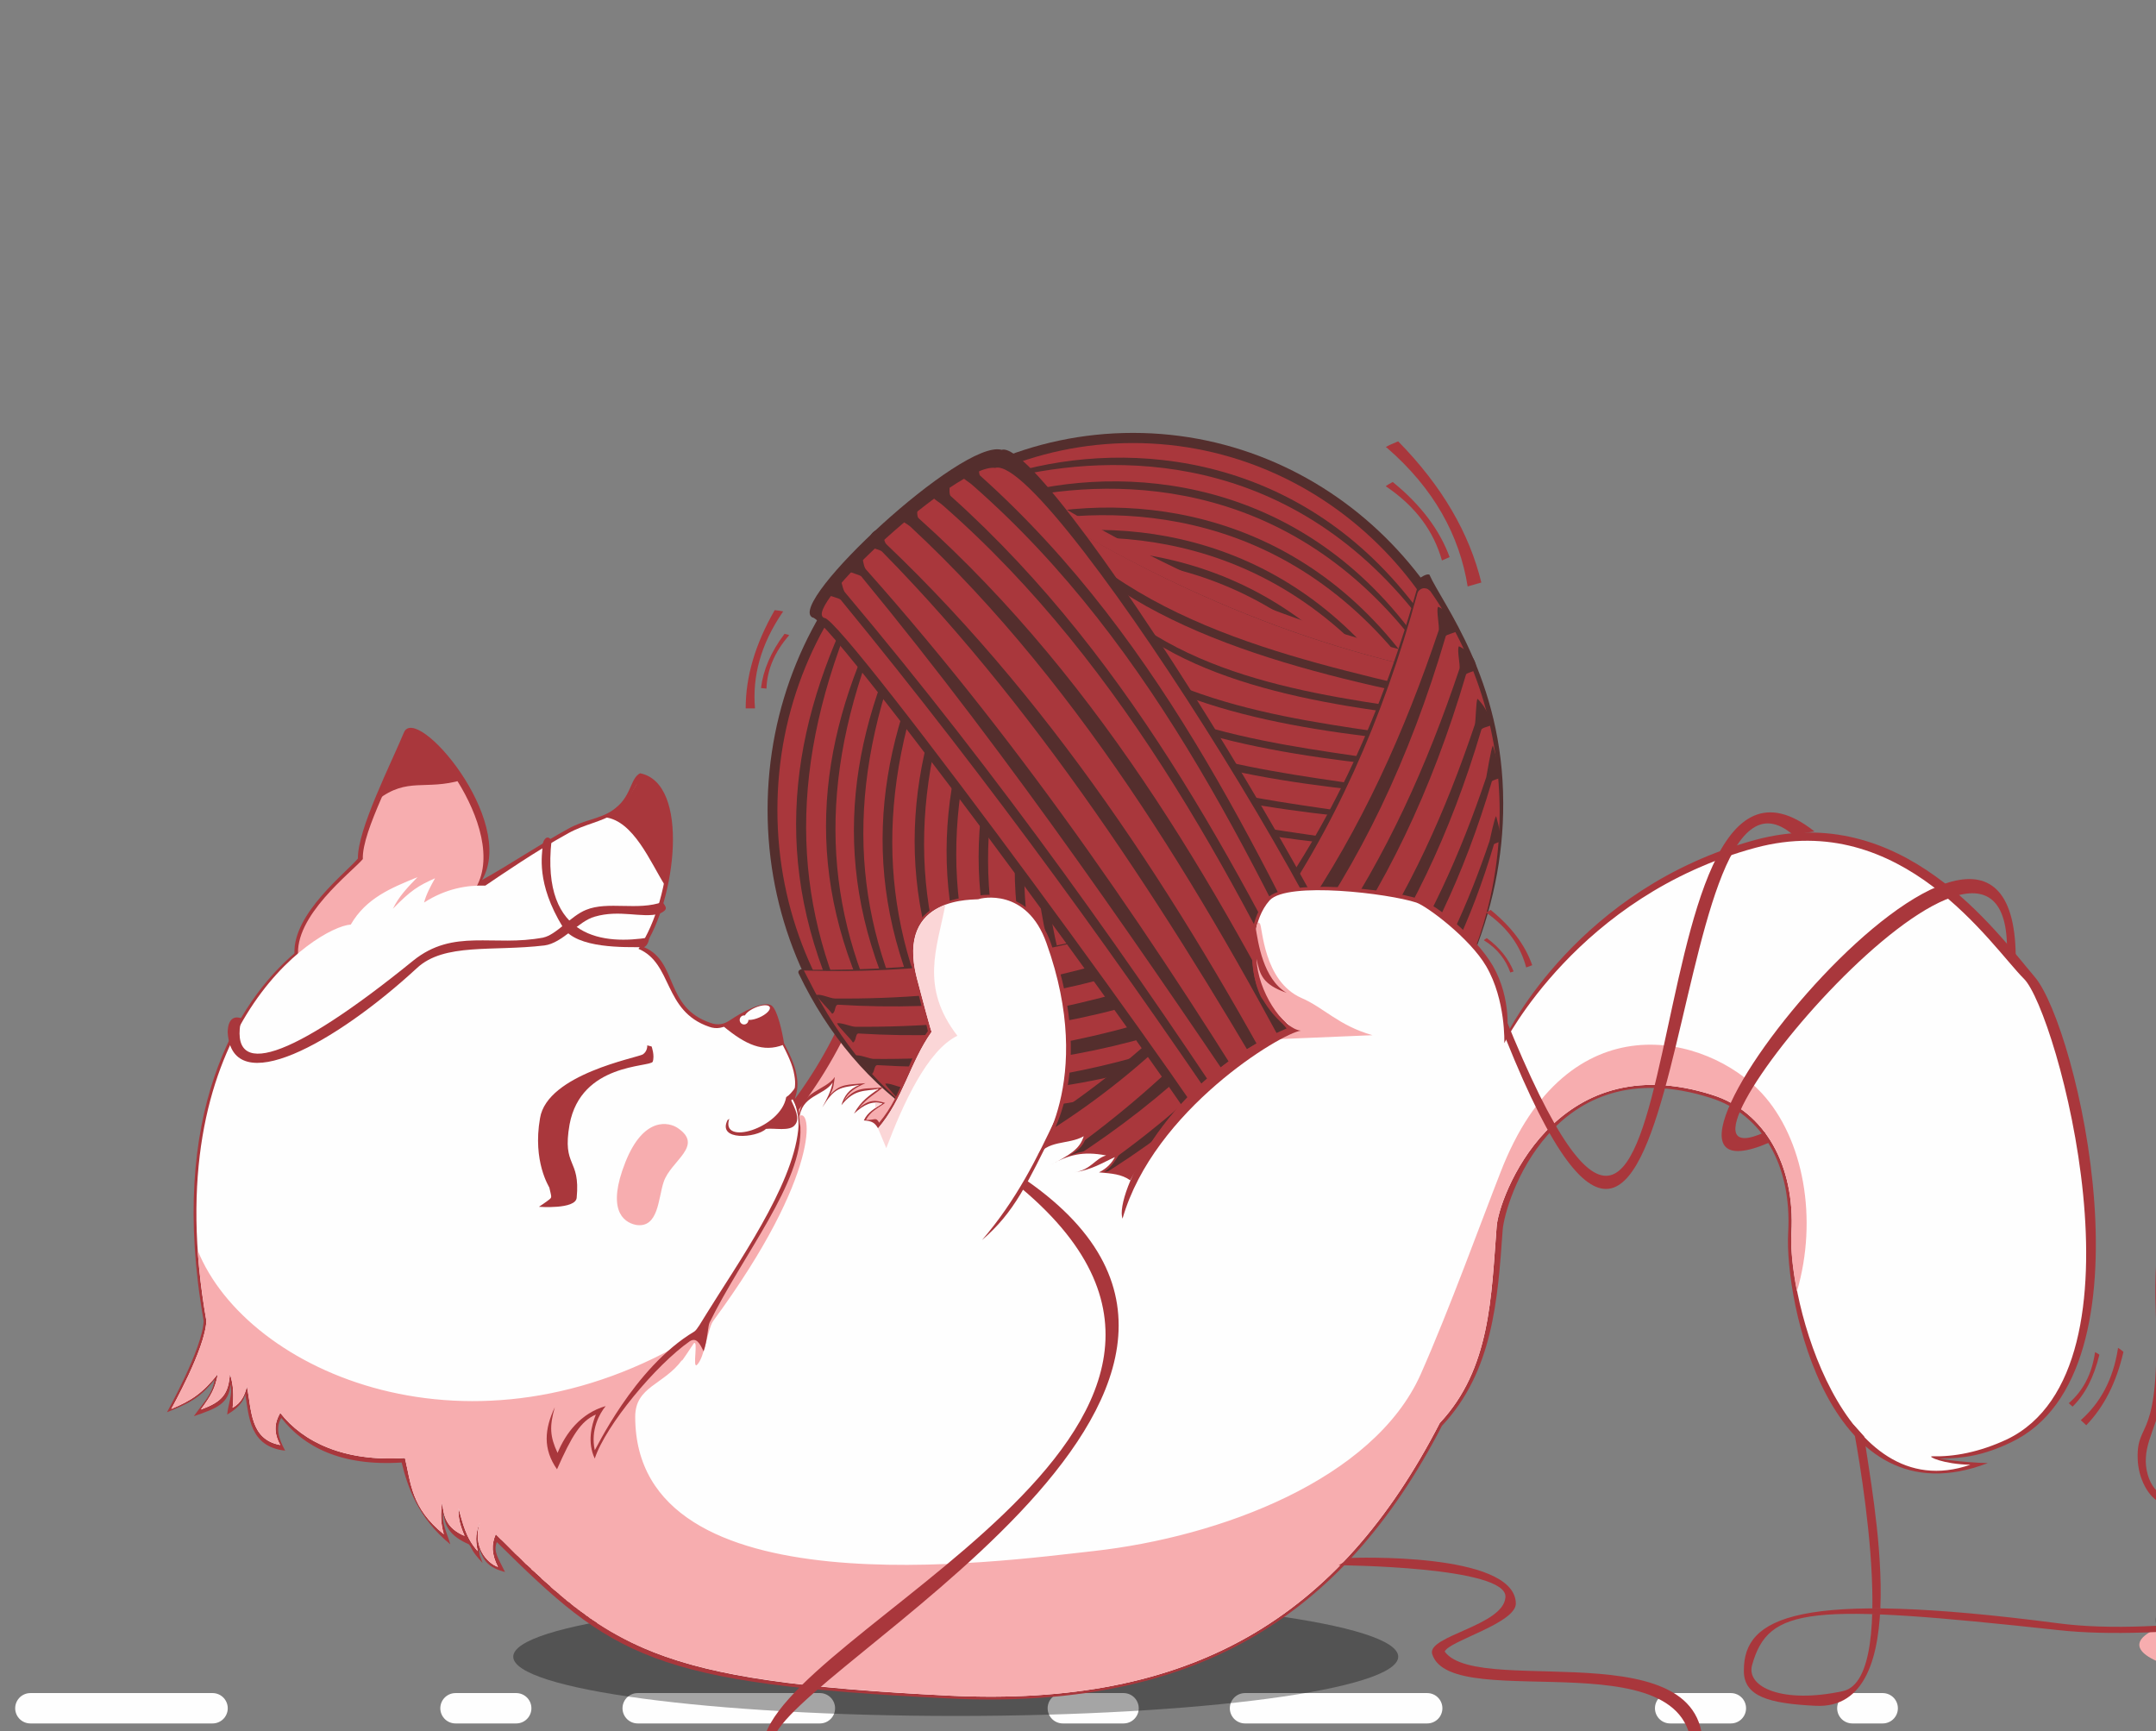 <svg width="142" height="114" viewBox="0 0 142 114" fill="none" xmlns="http://www.w3.org/2000/svg">
<rect x="0" y="0" width="142" height="114" fill="#808080" stroke="none"/>
<g clip-path="url(#clip0_512_813)">
<path d="M-10 112.5H124" stroke="#FEFEFE" stroke-width="2" stroke-linecap="round" stroke-dasharray="4 8 12 16"/>
<path d="M62.947 113.007C79.042 113.007 92.09 111.26 92.09 109.104C92.09 106.948 79.042 105.2 62.947 105.2C46.852 105.2 33.804 106.948 33.804 109.104C33.804 111.26 46.852 113.007 62.947 113.007Z" fill="black" fill-opacity="0.35"/>
<path d="M170.909 112.226C187.482 112.226 200.917 110.479 200.917 108.323C200.917 106.167 187.482 104.42 170.909 104.42C154.336 104.42 140.901 106.167 140.901 108.323C140.901 110.479 154.336 112.226 170.909 112.226Z" fill="#F7ADAF"/>
<path fill-rule="evenodd" clip-rule="evenodd" d="M51.347 73.676C53.076 71.558 54.553 69.216 55.706 66.502L66.08 73.156L60.497 77.654C60.497 77.654 51.239 73.676 51.347 73.676Z" fill="#A9373C"/>
<path fill-rule="evenodd" clip-rule="evenodd" d="M51.959 73.899C53.688 71.78 55.165 69.401 56.318 66.725L66.729 73.379L61.109 77.877C61.109 77.877 51.851 73.899 51.959 73.899Z" fill="#F7ADAF"/>
<path d="M74.618 78.174C87.908 78.174 98.682 67.056 98.682 53.342C98.682 39.627 87.908 28.509 74.618 28.509C61.328 28.509 50.555 39.627 50.555 53.342C50.555 67.056 61.328 78.174 74.618 78.174Z" fill="#542E2D"/>
<path d="M74.617 77.505C87.549 77.505 98.033 66.687 98.033 53.342C98.033 39.997 87.549 29.178 74.617 29.178C61.685 29.178 51.202 39.997 51.202 53.342C51.202 66.687 61.685 77.505 74.617 77.505Z" fill="#A9373C"/>
<path fill-rule="evenodd" clip-rule="evenodd" d="M66.442 30.665C66.55 30.702 66.658 31.111 66.766 31.111C74.547 28.881 85.859 29.922 93.496 40.293C93.604 40.442 93.784 40.145 93.928 40.256C93.892 40.405 93.892 41.111 93.856 41.297C93.676 41.185 93.531 40.739 93.424 40.628C84.814 29.624 73.358 29.81 66.55 31.446C66.406 31.483 65.757 31.706 65.613 31.632C65.613 31.632 65.793 30.814 66.442 30.665Z" fill="#542E2D"/>
<path fill-rule="evenodd" clip-rule="evenodd" d="M66.082 32.227C66.189 32.264 66.298 32.673 66.37 32.673C74.151 30.442 85.498 31.483 93.135 41.855C93.243 42.004 93.423 41.706 93.567 41.781C93.531 41.966 93.531 42.673 93.495 42.821C93.315 42.747 93.171 42.301 93.063 42.152C84.454 31.186 72.962 31.372 66.189 33.007C66.045 33.044 65.397 33.267 65.253 33.193C65.253 33.193 65.433 32.338 66.082 32.227Z" fill="#542E2D"/>
<path fill-rule="evenodd" clip-rule="evenodd" d="M65.72 33.974C65.792 34.011 65.936 34.42 66.008 34.383C73.789 32.189 85.137 33.193 92.774 43.602C92.882 43.751 93.062 43.453 93.206 43.528C93.17 43.714 93.17 44.42 93.098 44.569C92.954 44.494 92.81 44.048 92.666 43.899C84.092 32.896 72.601 33.119 65.828 34.755C65.684 34.792 65.036 35.015 64.892 34.94C64.892 34.94 65.072 34.085 65.72 33.974Z" fill="#542E2D"/>
<path fill-rule="evenodd" clip-rule="evenodd" d="M64.964 35.424C65.036 35.461 65.144 35.87 65.252 35.87C73.033 33.639 84.381 34.68 91.982 45.089C92.09 45.201 92.306 44.94 92.45 45.015C92.378 45.163 92.378 45.87 92.342 46.056C92.198 45.944 92.018 45.535 91.91 45.386C83.3 34.383 71.845 34.606 65.072 36.204C64.892 36.242 64.244 36.465 64.1 36.39C64.1 36.39 64.28 35.572 64.964 35.424Z" fill="#542E2D"/>
<path fill-rule="evenodd" clip-rule="evenodd" d="M64.134 36.762C64.206 36.799 64.314 37.208 64.422 37.171C72.203 34.977 83.551 35.981 91.188 46.39C91.26 46.539 91.476 46.241 91.62 46.316C91.548 46.502 91.584 47.208 91.512 47.357C91.368 47.282 91.188 46.836 91.08 46.688C82.47 35.684 71.015 35.907 64.242 37.542C64.098 37.58 63.414 37.803 63.27 37.691C63.27 37.691 63.45 36.873 64.134 36.762Z" fill="#542E2D"/>
<path fill-rule="evenodd" clip-rule="evenodd" d="M65.18 30.888C74.942 37.431 85.281 42.115 96.412 44.123C97.421 46.985 97.997 50.517 97.997 53.528C97.997 56.539 97.096 59.773 96.34 62.227C82.255 57.282 68.566 50.294 55.165 41.557C57.398 37.394 61.217 33.007 65.18 30.888Z" fill="#542E2D" stroke="#A9373C" stroke-width="0.9"/>
<path fill-rule="evenodd" clip-rule="evenodd" d="M64.927 31.743C74.654 38.286 84.993 42.97 96.124 44.978C97.168 47.84 97.997 50.517 97.997 53.528C97.997 56.539 97.096 59.773 96.34 62.227C82.255 57.282 68.566 50.294 55.165 41.557C57.398 37.394 60.965 33.862 64.927 31.743Z" fill="#A9373C" stroke="#A9373C" stroke-width="0.9"/>
<path fill-rule="evenodd" clip-rule="evenodd" d="M55.669 68.1C55.669 68.026 55.921 67.728 55.849 67.617C50.77 57.728 51.778 48.77 56.101 39.885C56.173 39.736 55.849 39.699 55.849 39.513C55.993 39.476 56.569 39.104 56.75 39.067C56.75 39.253 56.498 39.624 56.425 39.81C51.886 50.368 52.139 59.215 56.245 67.617C56.317 67.766 56.894 68.212 56.894 68.361C56.894 68.361 56.101 68.621 55.669 68.1Z" fill="#542E2D"/>
<path fill-rule="evenodd" clip-rule="evenodd" d="M57.471 67.617C57.471 67.542 57.723 67.245 57.687 67.171C52.824 57.728 53.761 49.178 57.903 40.702C57.975 40.554 57.651 40.516 57.651 40.368C57.795 40.331 58.372 39.959 58.516 39.922C58.516 40.108 58.264 40.479 58.191 40.628C53.869 50.739 54.121 59.141 58.047 67.171C58.12 67.282 58.66 67.728 58.66 67.877C58.66 67.877 57.903 68.137 57.471 67.617Z" fill="#542E2D"/>
<path fill-rule="evenodd" clip-rule="evenodd" d="M59.307 67.914C59.307 67.84 59.559 67.543 59.523 67.468C54.66 58.026 55.597 49.438 59.739 40.963C59.811 40.814 59.487 40.814 59.487 40.628C59.631 40.591 60.172 40.256 60.352 40.219C60.352 40.368 60.099 40.74 60.027 40.888C55.705 51 55.957 59.401 59.883 67.431C59.955 67.58 60.46 67.989 60.496 68.137C60.496 68.137 59.739 68.398 59.307 67.914Z" fill="#542E2D"/>
<path fill-rule="evenodd" clip-rule="evenodd" d="M61.216 68.472C61.216 68.398 61.469 68.1 61.397 68.026C56.533 58.584 57.506 49.996 61.649 41.52C61.721 41.409 61.397 41.372 61.397 41.186C61.541 41.149 62.081 40.814 62.261 40.777C62.261 40.926 62.009 41.297 61.937 41.446C57.614 51.557 57.866 59.959 61.757 67.989C61.829 68.137 62.369 68.546 62.369 68.695C62.369 68.695 61.649 68.955 61.216 68.472Z" fill="#542E2D"/>
<path fill-rule="evenodd" clip-rule="evenodd" d="M63.307 68.621C63.307 68.509 63.559 68.249 63.523 68.137C58.66 58.732 59.597 50.145 63.739 41.669C63.811 41.52 63.487 41.483 63.487 41.334C63.631 41.297 64.208 40.963 64.352 40.925C64.352 41.074 64.1 41.446 64.027 41.595C59.705 51.706 59.957 60.108 63.883 68.137C63.955 68.286 64.496 68.695 64.496 68.844C64.496 68.844 63.739 69.104 63.307 68.621Z" fill="#542E2D"/>
<path fill-rule="evenodd" clip-rule="evenodd" d="M65.431 69.252C65.431 69.141 65.647 68.881 65.611 68.769C60.748 59.364 61.721 50.777 65.864 42.301C65.936 42.152 65.611 42.115 65.575 41.966C65.755 41.929 66.296 41.594 66.44 41.557C66.476 41.706 66.224 42.078 66.152 42.227C61.829 52.338 62.081 60.739 65.972 68.769C66.044 68.918 66.584 69.327 66.584 69.475C66.584 69.475 65.864 69.736 65.431 69.252Z" fill="#542E2D"/>
<path fill-rule="evenodd" clip-rule="evenodd" d="M95.692 46.65C95.584 46.613 95.475 46.204 95.403 46.204C84.957 44.16 73.393 41.148 68.17 33.602C68.097 33.49 67.881 33.751 67.737 33.676C67.809 33.49 67.809 32.821 67.881 32.636C68.025 32.747 68.17 33.193 68.278 33.305C74.978 41.632 86.974 43.714 95.584 45.87C95.728 45.907 96.412 45.647 96.556 45.721C96.556 45.721 96.34 46.539 95.692 46.65Z" fill="#542E2D"/>
<path fill-rule="evenodd" clip-rule="evenodd" d="M95.621 47.691C95.549 47.654 95.441 47.357 95.368 47.357C86.723 46.464 77.105 44.866 72.313 39.104C72.205 39.029 72.061 39.252 71.953 39.178C71.989 39.067 71.953 38.472 71.989 38.36C72.133 38.398 72.277 38.769 72.349 38.881C78.401 45.126 88.308 45.944 95.513 47.059C95.621 47.059 96.161 46.799 96.269 46.873C96.269 46.873 96.161 47.542 95.621 47.691Z" fill="#542E2D"/>
<path fill-rule="evenodd" clip-rule="evenodd" d="M93.531 49.178C93.459 49.178 93.314 48.881 93.242 48.844C84.597 47.989 74.978 46.39 70.187 40.628C70.115 40.517 69.971 40.777 69.827 40.702C69.863 40.554 69.827 39.996 69.863 39.847C70.007 39.922 70.151 40.294 70.259 40.368C76.311 46.65 86.218 47.468 93.386 48.583C93.531 48.583 94.035 48.323 94.143 48.36C94.143 48.36 94.071 49.067 93.531 49.178Z" fill="#542E2D"/>
<path fill-rule="evenodd" clip-rule="evenodd" d="M92.089 50.814C92.017 50.777 91.909 50.479 91.837 50.479C83.192 49.587 73.573 47.989 68.782 42.264C68.674 42.152 68.53 42.375 68.422 42.338C68.458 42.19 68.422 41.632 68.458 41.483C68.602 41.557 68.746 41.892 68.854 42.004C74.87 48.249 84.813 49.067 91.981 50.182C92.089 50.219 92.63 49.922 92.738 49.996C92.738 49.996 92.63 50.665 92.089 50.814Z" fill="#542E2D"/>
<path fill-rule="evenodd" clip-rule="evenodd" d="M91.153 52.524C91.081 52.487 90.973 52.189 90.901 52.189C82.255 51.334 72.637 49.736 67.846 43.974C67.773 43.862 67.629 44.123 67.485 44.048C67.521 43.899 67.485 43.342 67.521 43.193C67.665 43.267 67.81 43.602 67.918 43.714C73.934 49.959 83.876 50.777 91.045 51.892C91.153 51.929 91.693 51.669 91.801 51.706C91.801 51.706 91.693 52.375 91.153 52.524Z" fill="#542E2D"/>
<path fill-rule="evenodd" clip-rule="evenodd" d="M90.001 54.234C89.928 54.234 89.82 53.9 89.748 53.9C81.067 53.045 71.448 51.446 66.657 45.684C66.585 45.572 66.441 45.833 66.333 45.758C66.369 45.61 66.333 45.052 66.333 44.903C66.477 44.978 66.621 45.349 66.729 45.424C72.781 51.706 82.688 52.524 89.856 53.639C90.001 53.639 90.505 53.379 90.649 53.416C90.649 53.416 90.541 54.123 90.001 54.234Z" fill="#542E2D"/>
<path fill-rule="evenodd" clip-rule="evenodd" d="M89.099 56.018C89.027 55.981 88.919 55.684 88.847 55.684C80.201 54.792 70.583 53.193 65.792 47.468C65.72 47.357 65.54 47.58 65.432 47.542C65.468 47.394 65.432 46.836 65.468 46.688C65.612 46.762 65.756 47.096 65.864 47.208C71.88 53.453 81.822 54.271 88.991 55.386C89.099 55.423 89.639 55.126 89.748 55.2C89.748 55.2 89.639 55.87 89.099 56.018Z" fill="#542E2D"/>
<path fill-rule="evenodd" clip-rule="evenodd" d="M67.522 69.661C67.522 69.587 67.774 69.29 67.738 69.215C62.875 59.773 63.811 51.186 67.954 42.71C68.026 42.598 67.702 42.561 67.702 42.375C67.846 42.338 68.386 42.004 68.567 41.966C68.567 42.152 68.314 42.487 68.242 42.636C63.919 52.747 64.172 61.148 68.098 69.178C68.17 69.327 68.675 69.736 68.711 69.884C68.711 69.884 67.954 70.145 67.522 69.661Z" fill="#542E2D"/>
<path fill-rule="evenodd" clip-rule="evenodd" d="M69.9 70.442C69.9 70.331 70.152 70.07 70.116 69.959C65.253 60.554 66.189 51.966 70.332 43.491C70.404 43.342 70.08 43.305 70.08 43.156C70.224 43.119 70.764 42.784 70.944 42.747C70.944 42.896 70.692 43.267 70.62 43.416C66.297 53.528 66.55 61.929 70.476 69.959C70.512 70.108 71.052 70.516 71.088 70.665C71.088 70.665 70.332 70.925 69.9 70.442Z" fill="#542E2D"/>
<path fill-rule="evenodd" clip-rule="evenodd" d="M71.34 69.104C71.304 69.029 71.557 68.732 71.52 68.658C66.657 59.215 67.63 50.628 71.773 42.152C71.845 42.004 71.484 42.004 71.484 41.818C71.665 41.78 72.205 41.446 72.349 41.409C72.385 41.557 72.097 41.929 72.061 42.078C67.738 52.189 67.99 60.591 71.881 68.621C71.953 68.769 72.493 69.178 72.493 69.327C72.493 69.327 71.773 69.587 71.34 69.104Z" fill="#542E2D"/>
<path fill-rule="evenodd" clip-rule="evenodd" d="M53.076 63.862C69.431 64.123 84.633 58.844 97.889 50.963C97.961 51.743 97.997 52.524 97.997 53.342C97.997 66.688 85.713 77.505 74.618 77.505C63.595 77.505 56.426 72.078 52.608 64.123C52.464 63.825 52.968 63.751 53.076 63.862Z" fill="#542E2D"/>
<path fill-rule="evenodd" clip-rule="evenodd" d="M53.688 64.382C70.295 64.754 84.453 58.843 97.889 50.851C97.961 51.632 97.997 46.13 97.997 53.23C97.997 60.368 85.749 78.137 74.87 77.617C63.991 77.096 57.795 72.449 53.688 64.382Z" fill="#A9373C" stroke="#A9373C" stroke-width="0.9"/>
<path fill-rule="evenodd" clip-rule="evenodd" d="M96.376 52.115C96.231 52.152 95.691 51.892 95.583 51.966C82.831 62.635 69.754 67.059 55.201 66.167C54.949 66.167 55.057 66.687 54.804 66.762C54.66 66.539 53.904 65.795 53.76 65.535C54.012 65.423 54.696 65.758 54.985 65.758C72.204 65.907 84.488 59.81 95.403 51.409C95.583 51.223 95.979 50.145 96.231 50.07C96.231 50.07 96.952 51.186 96.376 52.115Z" fill="#542E2D"/>
<path fill-rule="evenodd" clip-rule="evenodd" d="M97.745 53.974C97.601 54.011 97.024 53.751 96.916 53.862C84.164 64.494 71.123 68.955 56.57 68.063C56.318 68.026 56.426 68.546 56.174 68.658C56.029 68.397 55.237 67.654 55.129 67.394C55.381 67.32 56.066 67.617 56.318 67.617C73.573 67.766 85.821 61.669 96.736 53.267C96.952 53.119 97.349 52.004 97.565 51.929C97.565 51.929 98.321 53.044 97.745 53.974Z" fill="#542E2D"/>
<path fill-rule="evenodd" clip-rule="evenodd" d="M98.25 56.316C98.106 56.39 97.565 56.093 97.457 56.204C84.921 66.688 72.097 71.037 57.795 70.145C57.543 70.145 57.615 70.665 57.399 70.74C57.255 70.479 56.499 69.773 56.355 69.513C56.607 69.438 57.291 69.736 57.543 69.736C74.51 69.885 86.578 63.899 97.277 55.609C97.493 55.461 97.89 54.383 98.106 54.308C98.106 54.308 98.826 55.424 98.25 56.316Z" fill="#542E2D"/>
<path fill-rule="evenodd" clip-rule="evenodd" d="M96.052 59.475C95.944 59.513 95.44 59.29 95.368 59.364C84.057 68.806 72.457 72.747 59.561 71.966C59.344 71.966 59.416 72.412 59.2 72.487C59.092 72.264 58.408 71.594 58.3 71.371C58.516 71.297 59.092 71.557 59.344 71.594C74.654 71.743 85.534 66.316 95.188 58.844C95.368 58.732 95.728 57.766 95.944 57.691C95.944 57.691 96.593 58.658 96.052 59.475Z" fill="#542E2D"/>
<path fill-rule="evenodd" clip-rule="evenodd" d="M95.836 61.929C95.728 61.966 95.26 61.743 95.151 61.817C84.561 70.665 73.718 74.382 61.65 73.639C61.434 73.602 61.505 73.825 61.289 73.899C61.181 73.713 60.533 73.304 60.425 73.081C60.641 73.007 61.217 73.267 61.434 73.267C75.771 73.416 85.966 68.323 95.007 61.334C95.188 61.223 95.512 60.331 95.692 60.256C95.692 60.256 96.304 61.148 95.836 61.929Z" fill="#542E2D"/>
<path fill-rule="evenodd" clip-rule="evenodd" d="M95.475 64.754C95.366 64.792 94.97 64.569 94.862 64.643C85.316 72.635 75.481 75.981 64.566 75.312C64.386 75.312 64.458 75.684 64.278 75.758C64.17 75.572 63.342 75.052 63.233 74.866C63.413 74.791 64.17 74.977 64.386 74.977C77.319 75.126 86.541 70.516 94.754 64.197C94.898 64.085 95.186 63.267 95.366 63.23C95.366 63.23 95.907 64.048 95.475 64.754Z" fill="#542E2D"/>
<path fill-rule="evenodd" clip-rule="evenodd" d="M93.531 38.063C88.631 55.832 79.734 67.765 65.288 76.018C64.964 75.646 64.964 76.687 64.964 76.836C67.594 77.802 67.341 77.877 73.285 78.509C78.112 79.029 84.921 77.579 89.856 73.118C96.088 67.468 99.042 59.884 99.006 52.895C99.006 44.717 94.972 39.736 94.143 37.84C93.927 37.766 93.531 38.063 93.531 38.063Z" fill="#542E2D"/>
<path fill-rule="evenodd" clip-rule="evenodd" d="M93.782 39.215C89.207 55.944 80.598 68.695 66.837 76.353C66.837 76.353 66.837 76.427 66.837 76.501C69.287 77.394 71.952 77.877 74.69 77.877C87.767 77.877 98.322 66.985 98.322 53.49C98.322 48.137 96.664 43.23 93.855 39.215C93.819 39.178 93.782 39.178 93.782 39.215Z" fill="#A9373C" stroke="#A9373C" stroke-width="0.9"/>
<path fill-rule="evenodd" clip-rule="evenodd" d="M95.979 41.557C95.871 41.669 95.259 41.781 95.223 41.892C90.468 58.1 82.038 69.327 69.502 77.022C69.286 77.134 69.646 77.505 69.502 77.728C69.25 77.617 68.205 77.431 67.953 77.319C68.133 77.096 68.854 76.948 69.07 76.799C83.443 66.948 90.288 54.792 94.755 41.52C94.827 41.297 94.575 40.145 94.719 39.959C94.719 39.959 95.943 40.442 95.979 41.557Z" fill="#542E2D"/>
<path fill-rule="evenodd" clip-rule="evenodd" d="M97.24 44.085C97.168 44.197 96.592 44.308 96.556 44.42C92.053 59.736 84.091 70.331 72.276 77.579C72.06 77.691 72.42 78.063 72.276 78.249C72.024 78.137 71.051 77.988 70.799 77.84C70.979 77.654 71.663 77.505 71.879 77.356C85.424 68.1 91.909 56.613 96.123 44.048C96.195 43.825 95.943 42.784 96.087 42.561C96.087 42.561 97.24 43.044 97.24 44.085Z" fill="#542E2D"/>
<path fill-rule="evenodd" clip-rule="evenodd" d="M98.177 47.766C98.105 47.84 97.6 47.914 97.564 48.063C93.494 61.818 86.361 71.334 75.698 77.84C75.518 77.951 75.842 78.286 75.698 78.472C75.482 78.36 74.618 78.212 74.401 78.1C74.546 77.914 75.158 77.803 75.338 77.654C87.55 69.327 93.35 58.992 97.132 47.728C97.204 47.542 97.204 46.204 97.312 46.018C97.312 46.018 98.141 46.799 98.177 47.766Z" fill="#542E2D"/>
<path fill-rule="evenodd" clip-rule="evenodd" d="M98.79 51.223C98.718 51.297 98.25 51.371 98.25 51.483C94.611 63.751 88.487 72.04 79.013 77.877C78.833 77.951 78.869 78.137 78.725 78.323C78.545 78.212 77.752 78.397 77.572 78.323C77.716 78.137 78.257 78.026 78.437 77.914C89.316 70.479 94.503 61.26 97.889 51.185C97.926 51 98.214 49.252 98.322 49.104C98.322 49.104 98.754 50.368 98.79 51.223Z" fill="#542E2D"/>
<path fill-rule="evenodd" clip-rule="evenodd" d="M98.862 55.386C98.79 55.461 98.43 55.535 98.394 55.609C95.44 65.646 90.217 72.635 82.436 77.394C82.328 77.468 82.544 77.691 82.436 77.84C82.291 77.765 81.643 77.654 81.499 77.579C81.607 77.431 82.039 77.356 82.183 77.245C91.081 71.148 95.332 63.602 98.106 55.386C98.142 55.237 98.43 53.862 98.538 53.751C98.538 53.751 98.826 54.717 98.862 55.386Z" fill="#542E2D"/>
<path fill-rule="evenodd" clip-rule="evenodd" d="M53.508 40.665C54.733 40.554 80.526 75.832 80.995 77.728C81.463 79.624 89.136 74.383 91.513 71.706C93.891 69.067 69.143 28.658 65.973 29.624C63.379 28.881 51.743 39.736 53.508 40.665Z" fill="#542E2D"/>
<path fill-rule="evenodd" clip-rule="evenodd" d="M54.301 40.702C55.49 40.591 80.815 75.2 81.283 77.059C81.715 78.918 87.875 74.271 90.685 71.557C93.459 68.844 69.179 29.736 65.541 30.814C63.091 30.479 52.644 40.145 54.301 40.702Z" fill="#A9373C"/>
<path fill-rule="evenodd" clip-rule="evenodd" d="M54.481 39.141C54.553 39.253 55.274 39.364 55.382 39.513C65.325 51.632 74.114 63.825 82.76 76.725C82.94 76.948 82.94 77.394 83.084 77.617C83.336 77.468 83.624 77.357 83.877 77.208C83.697 76.985 83.264 76.762 83.12 76.502C74.691 63.602 65.865 51.148 55.67 39.03C55.49 38.844 55.454 38.286 55.31 38.063C55.31 38.063 54.517 37.952 54.481 39.141Z" fill="#542E2D"/>
<path fill-rule="evenodd" clip-rule="evenodd" d="M55.85 37.58C55.958 37.728 56.678 37.84 56.75 37.989C66.729 50.108 75.482 62.97 84.164 75.87C84.308 76.093 84.308 76.539 84.488 76.762C84.74 76.613 84.993 76.501 85.281 76.353C85.101 76.093 84.668 75.907 84.488 75.647C76.455 62.487 67.593 49.364 57.038 37.505C56.858 37.319 56.858 36.762 56.714 36.539C56.714 36.539 55.886 36.427 55.85 37.58Z" fill="#542E2D"/>
<path fill-rule="evenodd" clip-rule="evenodd" d="M57.183 35.944C57.291 36.056 57.975 36.204 58.083 36.316C69.034 47.431 77.68 61.297 85.569 74.977C85.713 75.201 85.749 75.647 85.893 75.87C86.145 75.721 86.434 75.572 86.686 75.461C86.506 75.201 85.965 74.643 85.821 74.346C78.508 60.554 69.935 46.836 58.371 35.833C58.191 35.647 58.191 35.089 58.047 34.866C58.047 34.866 57.219 34.755 57.183 35.944Z" fill="#542E2D"/>
<path fill-rule="evenodd" clip-rule="evenodd" d="M59.309 34.197C59.417 34.346 59.849 34.569 59.957 34.68C71.521 45.424 79.842 59.773 87.155 73.825C87.299 74.085 87.299 74.494 87.479 74.717C87.731 74.568 88.2 74.234 88.452 74.122C88.272 73.862 87.731 73.305 87.587 73.007C80.743 59.401 72.853 45.2 60.497 34.123C60.317 33.937 60.497 33.267 60.353 33.044C60.353 33.044 59.345 33.044 59.309 34.197Z" fill="#542E2D"/>
<path fill-rule="evenodd" clip-rule="evenodd" d="M61.471 32.784C61.543 32.896 61.975 33.156 62.083 33.267C74.331 43.974 81.788 58.732 88.56 72.784C88.668 73.044 88.704 73.453 88.849 73.676C89.137 73.528 89.569 73.193 89.857 73.081C89.677 72.821 89.137 72.226 88.993 71.966C82.112 58.323 74.98 43.751 62.623 32.673C62.443 32.524 62.623 31.855 62.479 31.632C62.479 31.632 61.471 31.595 61.471 32.784Z" fill="#542E2D"/>
<path fill-rule="evenodd" clip-rule="evenodd" d="M63.414 31.446C63.486 31.558 63.918 31.818 64.026 31.929C76.275 42.636 82.975 57.58 89.747 71.632C89.855 71.892 89.891 72.301 90.072 72.524C90.324 72.375 90.792 72.041 91.044 71.929C90.864 71.669 90.324 71.074 90.18 70.814C83.335 57.171 76.923 42.413 64.567 31.334C64.387 31.186 64.567 30.517 64.423 30.294C64.423 30.294 63.414 30.256 63.414 31.446Z" fill="#542E2D"/>
<path fill-rule="evenodd" clip-rule="evenodd" d="M19.394 62.784C19.286 60.145 22.888 57.394 23.573 56.539C23.537 54.643 25.77 50.256 26.599 48.249C27.391 46.279 34.056 54.011 31.75 57.951C33.443 57.022 35.605 55.572 37.442 54.569C38.522 53.974 39.495 53.937 40.324 53.379C41.62 52.524 41.476 51.26 42.161 50.925C45.475 51.594 44.502 59.29 42.413 62.375C44.682 63.342 43.746 66.316 46.772 67.356C47.276 67.542 47.672 67.468 48.105 67.171C48.825 66.687 50.338 65.832 50.842 66.241C51.203 66.539 51.527 67.951 51.635 68.695C51.995 69.401 52.355 70.108 52.464 70.814C52.572 71.409 52.535 71.78 52.355 72.338C52.572 72.71 52.608 72.933 52.644 73.453C52.752 71.855 54.373 71.817 54.985 70.925C54.877 71.52 54.949 71.557 54.661 72.115C55.345 71.334 55.886 71.446 57.002 71.334C56.354 71.632 55.886 71.892 55.597 72.487C56.462 71.409 57.255 71.78 58.155 71.594C57.687 72.04 57.183 72.226 56.534 73.007C57.255 72.375 57.687 72.45 58.299 72.635C57.831 72.97 57.327 73.193 57.038 73.751C57.615 73.788 57.687 73.528 57.903 73.936C59.56 71.966 59.632 69.959 61.109 67.914C61.109 67.914 61.217 68.212 60.209 64.383C58.768 58.844 64.315 59.104 64.459 58.992C64.603 58.918 67.918 58.435 69.214 62.115C72.493 71.26 68.602 75.795 68.602 75.832C69.323 74.606 70.583 75.2 71.628 74.606C71.376 75.461 71.16 75.647 70.403 76.13C71.592 75.609 71.988 75.87 73.285 76.055C72.529 76.241 72.709 76.464 71.808 76.836C72.853 76.501 72.997 76.241 73.826 75.832C73.573 76.241 73.213 76.91 72.709 77.171C73.429 77.096 73.933 77.208 74.402 77.542C77.428 72.115 81.066 69.327 84.741 67.728C84.164 67.022 83.624 66.501 83.047 65.647C82.471 64.42 82.543 63.453 82.399 62.412C82.399 62.412 82.291 60.442 83.48 59.141C84.668 57.84 91.369 58.509 93.494 59.215C94.647 59.587 97.205 61.706 98.322 63.602C99.582 65.795 99.258 68.1 99.258 68.1C99.258 68.1 103.941 58.472 115.613 55.312C125.303 52.71 131.427 61.297 134.021 64.345C136.795 67.617 142.198 90.33 132.472 94.977C130.635 95.869 129.23 96.055 127.789 96.055C127.428 96.018 129.122 96.316 130.923 96.353C120.476 100.368 117.522 85.646 117.774 81.186C118.026 76.762 116.081 73.379 112.659 72.301C102.212 68.992 99.114 79.178 98.97 81C98.646 85.609 98.322 90.33 94.971 93.899C88.343 106.724 78.436 112.635 62.478 111.855C42.845 110.888 40.36 109.104 32.723 101.557C32.47 102.189 32.831 102.635 33.263 103.527C32.146 103.23 31.858 102.784 31.57 102.003C31.534 102.412 31.642 102.524 31.786 102.933C30.957 102.04 31.138 102.003 30.885 101.706C29.625 101.148 29.3 100.516 29.192 99.624C29.084 100.33 29.445 100.962 29.661 101.706C27.535 99.959 26.851 97.951 26.454 96.316C22.456 96.576 20.006 95.275 18.529 93.379C18.133 94.011 18.349 94.754 18.782 95.535C16.44 95.275 16.404 93.304 16.152 91.817C16.044 92.375 15.539 92.821 14.963 93.156C15.035 92.412 15.323 91.892 15.179 91.185C15.071 92.449 14.278 92.747 12.766 93.267C13.45 92.301 13.99 91.817 14.134 90.851C13.126 92.152 12.333 92.449 11 93.007C10.964 93.044 13.342 88.843 13.414 86.985C11 73.305 15.684 65.944 19.394 62.784Z" fill="#A9373C"/>
<path fill-rule="evenodd" clip-rule="evenodd" d="M19.646 63.044C19.322 60.331 23.177 57.431 23.897 56.576C23.825 54.68 26.239 50.554 26.707 48.621C27.175 46.725 33.84 54.68 31.246 58.621C31.246 58.621 19.682 63.044 19.646 63.044Z" fill="#F7ADAF"/>
<path fill-rule="evenodd" clip-rule="evenodd" d="M23.104 60.888C20.871 61.037 10.208 67.803 13.594 86.985C13.522 88.844 11.252 92.821 11.289 92.784C12.621 92.227 13.342 91.743 14.351 90.479C14.17 91.446 13.918 91.892 13.234 92.821C14.711 92.301 15.035 91.743 15.143 90.479C15.395 91.223 15.395 91.966 15.323 92.71C15.899 92.375 16.116 91.892 16.26 91.297C16.584 92.821 16.44 94.792 18.457 95.163C18.025 94.383 18.061 93.713 18.457 93.044C19.97 94.977 22.672 96.278 26.671 96.018C27.067 97.654 27.067 99.29 29.228 101.037C29.012 100.293 29.012 99.661 29.12 98.955C29.228 99.847 29.372 100.628 30.597 101.148C30.309 100.479 30.165 99.959 30.201 99.327C30.489 100.331 30.669 101.26 31.462 102.152C31.282 101.371 31.354 100.851 31.606 100.256C31.102 101.855 32.074 102.933 32.795 103.193C32.362 102.338 32.362 101.706 32.651 101.037C40.288 108.583 42.881 110.702 62.514 111.669C78.472 112.449 88.199 106.576 94.827 93.713C98.177 90.145 98.213 85.386 98.573 80.777C98.682 78.955 102.356 68.769 112.803 72.115C116.225 73.193 118.242 76.762 117.99 81.186C117.738 85.647 121.376 99.364 129.77 96.464C127.969 96.427 126.924 95.907 127.248 95.907C128.689 95.944 130.346 95.647 132.183 94.792C141.91 90.108 135.462 66.576 133.3 64.457C131.175 62.338 125.303 53.23 115.613 55.833C103.941 58.992 99.078 68.695 99.078 68.695C99.078 68.695 99.186 65.87 97.889 63.639C96.808 61.781 93.963 59.662 93.278 59.438C91.477 58.844 84.812 58.026 83.624 59.29C82.471 60.591 82.615 62.561 82.615 62.561C82.831 63.602 82.579 64.383 83.263 65.684C83.732 66.502 84.452 67.022 85.029 67.728C81.354 69.327 77.464 72.301 74.438 77.728C73.861 77.32 73.213 77.282 72.384 77.208C72.889 76.948 73.213 76.613 73.429 76.204C72.601 76.576 71.952 77.022 70.763 77.208C71.88 77.022 72.096 76.316 72.853 76.093C71.304 75.795 70.367 76.056 69.178 76.725C70.403 76.093 71.124 75.684 71.376 74.829C70.331 75.424 68.962 75.015 68.206 76.279C68.206 76.241 72.204 71.26 68.926 62.115C67.629 58.435 64.603 59.141 64.459 59.215C64.315 59.29 58.948 58.881 60.389 64.42C61.397 68.249 61.361 67.951 61.361 67.951C59.92 69.996 59.488 72.375 57.831 74.308C57.615 73.937 57.435 73.825 56.894 73.788C57.147 73.23 57.615 73.007 58.119 72.673C57.471 72.487 56.93 72.71 56.246 73.342C56.714 72.487 57.255 72.152 57.867 71.706C56.966 71.892 56.318 71.669 55.417 72.784C55.597 72.189 55.886 71.743 56.606 71.446C55.309 71.632 54.985 71.595 54.157 72.933C54.445 72.412 54.733 71.855 54.841 71.297C54.229 72.189 52.752 72.115 52.644 73.714C52.608 73.193 52.391 72.71 52.175 72.338C52.355 71.781 52.427 71.409 52.319 70.814C52.211 70.108 51.851 69.401 51.491 68.695C51.383 67.951 51.13 66.688 50.734 66.39C50.23 65.944 48.825 66.911 48.105 67.394C47.672 67.691 47.204 67.803 46.7 67.617C43.674 66.576 44.322 63.453 42.053 62.487C44.394 59.03 44.862 51.929 42.305 51.334C41.62 51.706 41.728 52.71 40.468 53.565C39.639 54.123 38.522 54.271 37.442 54.866C35.28 56.056 33.011 57.617 31.966 58.323C30.777 58.286 29.372 58.509 27.931 59.438C28.076 58.881 28.364 58.361 28.652 57.84C27.571 58.323 27.067 58.621 25.878 59.847C26.274 59.03 26.851 58.435 27.499 57.766C25.77 58.472 24.113 59.141 23.104 60.888Z" fill="#FEFEFE"/>
<path fill-rule="evenodd" clip-rule="evenodd" d="M84.164 68.435L90.396 68.174C88.163 67.543 87.19 66.353 85.713 65.721C83.192 64.606 83.156 61 82.976 60.814C82.903 60.777 82.868 60.739 82.832 60.739C82.759 60.962 82.723 61.186 82.687 61.371C82.759 62.189 83.012 63.453 82.651 62.858C82.723 63.267 82.723 63.676 82.759 64.085C82.832 64.457 82.94 64.903 83.12 65.349C83.156 65.461 83.228 65.572 83.264 65.684C83.624 66.316 84.092 66.762 84.561 67.208C84.669 67.319 84.777 67.394 84.849 67.431C84.921 67.505 84.957 67.58 84.957 67.617C84.993 67.654 85.029 67.691 85.029 67.728L84.957 67.766C84.849 68.1 84.164 68.435 84.164 68.435Z" fill="#F7ADAF"/>
<path fill-rule="evenodd" clip-rule="evenodd" d="M36.181 78.212C36.325 78.844 36.361 78.844 36.181 78.992C36.001 79.141 35.496 79.475 35.496 79.475C35.496 79.475 37.91 79.661 37.982 78.881C38.234 76.241 37.009 76.91 37.514 74.048C38.27 69.996 42.809 70.293 42.989 69.922C43.133 69.513 42.917 68.918 42.917 68.918L42.629 68.844C42.629 68.844 42.665 69.215 42.341 69.438C41.98 69.661 36.037 70.739 35.568 73.639C35.064 76.501 36.181 78.174 36.181 78.212Z" fill="#A9373C"/>
<path fill-rule="evenodd" clip-rule="evenodd" d="M44.611 74.271C46.413 75.46 44.179 76.427 43.711 77.84C43.35 78.881 43.386 80.925 41.873 80.665C41.009 80.479 39.964 79.624 41.189 76.539C42.414 73.453 44.107 73.936 44.611 74.271Z" fill="#F7ADAF"/>
<path fill-rule="evenodd" clip-rule="evenodd" d="M52.464 71.52C52.284 71.743 52.139 71.966 51.923 72.152C51.851 72.189 51.815 72.227 51.779 72.264C51.419 74.308 47.42 75.498 48.033 73.676C47.997 73.714 47.961 73.751 47.925 73.751C47.204 75.163 49.834 74.94 50.446 74.346C50.987 74.271 52.031 74.531 52.356 74.085C52.716 73.676 52.356 73.007 52.103 72.45C52.248 72.524 52.464 71.557 52.464 71.52Z" fill="#A9373C"/>
<path fill-rule="evenodd" clip-rule="evenodd" d="M69.575 73.565C68.278 76.316 66.945 79.029 64.676 81.669C66.837 79.81 67.63 77.989 69.503 74.234C69.503 74.234 69.647 73.49 69.575 73.565Z" fill="#A9373C"/>
<path fill-rule="evenodd" clip-rule="evenodd" d="M73.933 80.256C75.987 73.082 84.416 68.026 85.677 67.877C84.452 67.728 82.831 65.238 82.759 63.156C82.975 64.197 83.155 64.829 84.74 65.386C83.191 64.457 82.867 62.115 82.687 61C82.543 61.892 81.678 65.275 84.848 67.728C76.959 70.925 73.393 78.769 73.933 80.256Z" fill="#A9373C"/>
<path fill-rule="evenodd" clip-rule="evenodd" d="M116.045 72.004C118.783 74.977 119.755 80.256 118.35 85.052C118.062 83.528 117.918 82.152 117.99 81.186C118.242 76.762 116.225 73.193 112.803 72.115C102.356 68.769 98.682 78.955 98.573 80.777C98.213 85.386 98.177 90.145 94.827 93.713C88.199 106.576 78.472 112.449 62.514 111.669C49.365 111 43.854 109.847 39.351 106.91L39.315 106.873L39.279 106.836C39.207 106.799 39.171 106.762 39.099 106.725H39.063V106.687H39.027L38.955 106.613L38.846 106.576V106.539H38.81L38.738 106.464L38.666 106.427L38.594 106.39V106.353H38.558L38.45 106.241L38.342 106.204V106.167H38.306C38.234 106.13 38.198 106.055 38.126 106.018H38.09L38.054 105.981L38.018 105.944L37.874 105.832H37.838V105.795H37.802L37.73 105.721L37.622 105.646V105.609H37.586L37.55 105.572L37.514 105.535L37.442 105.498L37.334 105.423L37.225 105.312L37.117 105.238V105.2H37.081L36.901 105.052L36.865 105.014L36.829 104.977L36.793 104.94C36.757 104.903 36.685 104.866 36.613 104.791L36.505 104.717L36.289 104.531L36.217 104.42C36.145 104.383 36.073 104.308 36.001 104.234L35.893 104.159L35.676 103.974L35.604 103.862L35.352 103.639H35.316V103.602C35.208 103.528 35.136 103.453 35.028 103.379L34.992 103.342V103.304L34.74 103.081L34.632 103.007L34.38 102.747V102.71H34.344L34.127 102.487L34.019 102.412V102.375H33.983L33.803 102.189L33.695 102.078L33.587 101.966L33.371 101.743L33.047 101.409H33.011L32.903 101.297L32.795 101.186L32.651 101.037C32.362 101.706 32.362 102.338 32.795 103.193C32.074 102.933 31.102 101.855 31.606 100.256C31.354 100.851 31.282 101.371 31.462 102.152C30.669 101.26 30.489 100.33 30.201 99.327C30.165 99.959 30.309 100.479 30.597 101.148C29.372 100.628 29.228 99.847 29.12 98.955C29.012 99.661 29.012 100.293 29.228 101.037C27.067 99.29 27.067 97.654 26.671 96.018C22.672 96.278 19.97 94.977 18.457 93.044C18.061 93.713 18.025 94.383 18.457 95.163C16.44 94.791 16.584 92.821 16.26 91.297C16.116 91.892 15.899 92.375 15.323 92.71C15.395 91.966 15.395 91.223 15.143 90.479C15.035 91.743 14.711 92.301 13.234 92.821C13.918 91.892 14.17 91.446 14.351 90.479C13.342 91.743 12.621 92.226 11.289 92.784C11.252 92.821 13.522 88.844 13.594 86.985C13.306 85.349 13.126 83.788 13.018 82.338C16.26 90.405 31.137 96.91 45.799 87.951L47.492 85.535L48.789 83.119L50.698 79.959L52.067 77.208L52.68 75.015L52.716 73.974L52.608 73.528C53.472 72.784 54.157 77.245 46.952 87.022C46.592 87.58 46.411 89.401 45.907 89.884C45.583 90.182 46.015 88.174 45.691 88.472C45.691 88.472 44.718 89.959 44.934 89.55C43.71 91.223 41.837 91.297 41.837 93.305C41.837 106.241 65.864 102.821 71.988 102.152C80.382 101.223 90.468 97.431 93.566 90.516C95.475 86.204 97.529 80.516 98.826 77.208C103.257 65.721 112.479 68.137 116.045 72.004Z" fill="#F7ADAF"/>
<path fill-rule="evenodd" clip-rule="evenodd" d="M52.32 72.338C52.32 72.338 52.212 72.375 52.248 72.412C52.536 73.044 52.644 73.825 52.572 74.42C52.176 78.174 48.538 83.267 46.52 86.539C46.196 87.059 45.908 87.579 45.728 87.691C41.729 90.07 39.172 95.609 39.172 95.498C38.883 94.159 39.496 93.081 39.892 92.598C38.235 93.081 37.262 94.382 36.722 95.684C36.218 94.606 36.181 93.936 36.542 92.672C35.857 94.122 35.749 95.423 36.686 96.762C37.658 94.568 38.235 93.602 39.243 93.156C38.955 93.899 38.667 94.977 39.172 96.055C39.892 93.862 43.206 89.884 45.44 88.323C45.872 88.063 46.088 88.472 46.34 88.992C46.592 88.323 46.628 87.282 46.736 87.096C48.898 82.672 52.897 77.84 52.716 74.234C52.68 73.862 52.5 72.189 52.32 72.338Z" fill="#A9373C"/>
<path fill-rule="evenodd" clip-rule="evenodd" d="M62.262 59.587C61.722 62.45 60.569 64.978 63.055 68.212C61.074 69.178 59.489 72.673 58.372 75.609L57.831 74.308C59.489 72.375 59.921 69.996 61.362 67.951C61.362 67.951 61.398 68.249 60.389 64.42C59.597 61.334 60.929 60.108 62.262 59.587ZM57.651 72.97V72.635C57.795 72.635 57.94 72.635 58.12 72.673C57.94 72.784 57.795 72.859 57.651 72.97ZM57.651 71.855V71.743C57.723 71.743 57.795 71.743 57.867 71.706C57.795 71.78 57.723 71.818 57.651 71.855Z" fill="#FBD6D7"/>
<path fill-rule="evenodd" clip-rule="evenodd" d="M39.855 53.825C41.729 54.048 42.845 56.799 43.782 58.286C44.286 56.836 44.07 55.424 44.142 53.974L43.494 51.966L42.269 51.074L41.441 52.45C41.441 52.45 39.855 53.862 39.855 53.825Z" fill="#A9373C"/>
<path fill-rule="evenodd" clip-rule="evenodd" d="M24.869 52.673C26.851 51.148 28.003 52.078 30.417 51.371L28.652 49.141L27.139 48.063L26.671 48.472L25.302 51.78C25.302 51.78 24.797 52.636 24.869 52.673Z" fill="#A9373C"/>
<path fill-rule="evenodd" clip-rule="evenodd" d="M47.636 67.58C49.113 68.806 50.266 69.327 51.598 68.806L51.562 68.769C51.454 67.951 51.166 66.613 50.77 66.316C50.266 65.87 48.788 66.873 48.032 67.356C47.888 67.468 47.78 67.542 47.636 67.58Z" fill="#A9373C"/>
<path d="M50.001 67.011C50.459 66.813 50.772 66.507 50.699 66.327C50.626 66.148 50.196 66.163 49.737 66.361C49.279 66.558 48.967 66.864 49.04 67.044C49.113 67.224 49.543 67.209 50.001 67.011Z" fill="#FEFEFE"/>
<path d="M49.006 67.468C49.165 67.468 49.294 67.335 49.294 67.171C49.294 67.006 49.165 66.873 49.006 66.873C48.847 66.873 48.718 67.006 48.718 67.171C48.718 67.335 48.847 67.468 49.006 67.468Z" fill="#FEFEFE"/>
<path fill-rule="evenodd" clip-rule="evenodd" d="M91.332 29.476C94.467 32.19 96.124 35.275 96.664 38.621L97.565 38.361C96.772 35.126 95.007 32.041 92.089 29.067C92.089 29.067 91.044 29.476 91.332 29.476Z" fill="#A9373C"/>
<path fill-rule="evenodd" clip-rule="evenodd" d="M139.495 88.806C139.171 90.888 138.307 92.412 137.046 93.527L137.406 93.862C138.559 92.672 139.387 91.074 139.856 89.029C139.856 89.029 139.423 88.657 139.495 88.806Z" fill="#A9373C"/>
<path fill-rule="evenodd" clip-rule="evenodd" d="M97.89 60.108C99.331 61.111 100.159 62.338 100.519 63.713L100.916 63.565C100.447 62.227 99.547 61.037 98.178 59.922C98.178 59.922 97.782 60.145 97.89 60.108Z" fill="#A9373C"/>
<path fill-rule="evenodd" clip-rule="evenodd" d="M97.744 61.929C98.645 62.487 99.185 63.23 99.474 64.048L99.69 63.974C99.365 63.156 98.789 62.413 97.924 61.781C97.924 61.781 97.672 61.929 97.744 61.929Z" fill="#A9373C"/>
<path fill-rule="evenodd" clip-rule="evenodd" d="M137.983 89.067C137.767 90.554 137.154 91.632 136.254 92.412L136.506 92.635C137.335 91.818 137.911 90.702 138.271 89.215C138.271 89.215 137.947 88.992 137.983 89.067Z" fill="#A9373C"/>
<path fill-rule="evenodd" clip-rule="evenodd" d="M51.563 40.293C50.086 42.45 49.546 44.569 49.726 46.65H49.113C49.113 44.569 49.726 42.45 51.023 40.182C51.023 40.182 51.743 40.256 51.563 40.293Z" fill="#A9373C"/>
<path fill-rule="evenodd" clip-rule="evenodd" d="M91.297 32.041C93.278 33.379 94.431 35.015 94.971 36.911L95.475 36.688C94.827 34.903 93.566 33.23 91.729 31.743C91.729 31.743 91.153 32.041 91.297 32.041Z" fill="#A9373C"/>
<path fill-rule="evenodd" clip-rule="evenodd" d="M51.959 41.855C50.987 42.97 50.518 44.16 50.482 45.349L50.122 45.312C50.266 44.122 50.77 42.933 51.671 41.743C51.671 41.743 52.067 41.818 51.959 41.855Z" fill="#A9373C"/>
<path fill-rule="evenodd" clip-rule="evenodd" d="M67.306 78.286C86.038 94.048 51.059 107.431 50.231 114.94C49.727 119.736 64.965 119.81 80.707 118.397C95.981 117.022 109.922 124.308 111.903 116.799C114.353 106.799 97.494 111.966 95.152 108.769C95.404 108.063 99.979 106.873 99.835 105.535C99.655 102.189 88.992 102.598 88.992 102.598C88.704 102.747 88.452 102.933 88.164 103.081C88.164 103.081 99.367 103.156 99.151 105.2C99.007 107.059 93.999 107.728 94.324 108.918C95.585 113.081 112.768 107.356 111.327 116.39C110.318 122.933 94.792 116.576 81.067 117.728C66.658 118.955 50.015 118.509 50.915 114.605C51.996 109.921 87.587 91.632 67.594 77.728C67.666 77.765 67.486 77.989 67.306 78.286Z" fill="#A9373C"/>
<path fill-rule="evenodd" clip-rule="evenodd" d="M15.9 67.059C14.999 71.148 19.106 69.847 27.211 63.267C29.877 61.111 32.507 62.375 35.785 61.743C36.649 61.557 37.586 60.331 38.595 59.922C40.036 59.327 42.017 59.996 43.638 59.401C43.854 59.736 44.07 59.884 43.422 60.182C42.233 60.479 40.828 59.884 39.171 60.368C38.09 60.665 37.046 62.115 35.857 62.264C32.435 62.672 29.265 62.078 27.463 63.751C22.06 68.732 15.323 72.449 14.999 68.026C14.999 68.026 14.927 66.725 15.9 67.059Z" fill="#A9373C"/>
<path fill-rule="evenodd" clip-rule="evenodd" d="M36.325 55.349C35.605 61.966 39.927 62.189 42.737 61.743C42.773 61.929 42.629 62.301 42.413 62.375C41.152 62.375 37.982 62.487 37.081 61.074C35.28 58.137 35.712 56.279 35.748 55.609C35.748 55.424 36.001 54.866 36.325 55.349Z" fill="#A9373C"/>
<path fill-rule="evenodd" clip-rule="evenodd" d="M99.114 66.948C112.299 99.587 106.787 44.68 119.504 54.754C119.035 54.829 118.603 54.903 118.135 55.015C109.345 47.319 111.542 99.252 99.186 68.435C99.186 68.435 99.258 67.133 99.114 66.948Z" fill="#A9373C"/>
<path fill-rule="evenodd" clip-rule="evenodd" d="M116.549 75.237C103.977 80.702 133.048 44.494 132.76 63.416C132.544 63.193 132.364 62.97 132.184 62.747C132.508 48.323 107.255 78.657 116.225 74.568C116.333 74.791 116.441 75.014 116.549 75.237Z" fill="#A9373C"/>
<path fill-rule="evenodd" clip-rule="evenodd" d="M122.025 93.788C122.025 93.788 125.339 110.516 121.376 111.371C117.414 112.226 115 111.111 115.396 109.661C116.477 105.795 119.179 105.572 135.606 107.357C149.006 108.806 176.456 101.148 179.59 103.528L179.122 102.598C177.573 99.587 148.934 108.658 135.606 106.91C118.278 104.643 114.856 106.539 114.856 109.996C114.82 111.743 116.549 112.189 119.575 112.338C126.203 112.673 123.322 98.621 122.781 94.606C122.781 94.606 122.097 93.825 122.025 93.788Z" fill="#A9373C"/>
<path fill-rule="evenodd" clip-rule="evenodd" d="M123.322 105.906H123.863V105.944V106.315H123.826L123.79 106.353L123.322 106.315L123.286 106.278L123.322 105.906Z" fill="#A9373C"/>
<path fill-rule="evenodd" clip-rule="evenodd" d="M160.534 102.04C158.192 101.111 153.293 97.245 144.791 103.639C143.098 104.717 142.017 105.981 142.594 107.468C142.81 109.475 144.503 109.438 145.62 109.327C146.773 109.624 147.709 109.736 148.97 109.178L153.041 108.918C155.526 108.1 160.786 109.327 163.632 108.137L156.751 105.498L160.534 102.04Z" fill="#542E2D" stroke="#373435" stroke-width="0.9"/>
<path fill-rule="evenodd" clip-rule="evenodd" d="M145.873 72.672C145.873 72.672 146.161 72.152 145.657 71.855C145.152 71.557 141.622 77.394 141.982 86.278C142.306 95.163 140.721 93.416 140.793 96.055C140.865 98.695 143.495 101.148 145.08 96.39C146.701 91.632 147.386 83.751 147.386 83.751L146.521 83.044C146.521 83.044 144.864 97.171 143.567 98.211C142.27 99.215 141.226 97.505 141.334 95.981C141.406 94.494 142.523 93.156 142.739 89.959C142.919 86.799 142.631 86.799 142.919 82.301C143.207 77.765 145.693 72.747 145.873 72.672Z" fill="#A9373C"/>
</g>
<defs>
<clipPath id="clip0_512_813">
<rect width="142" height="114" fill="white"/>
</clipPath>
</defs>
</svg>
